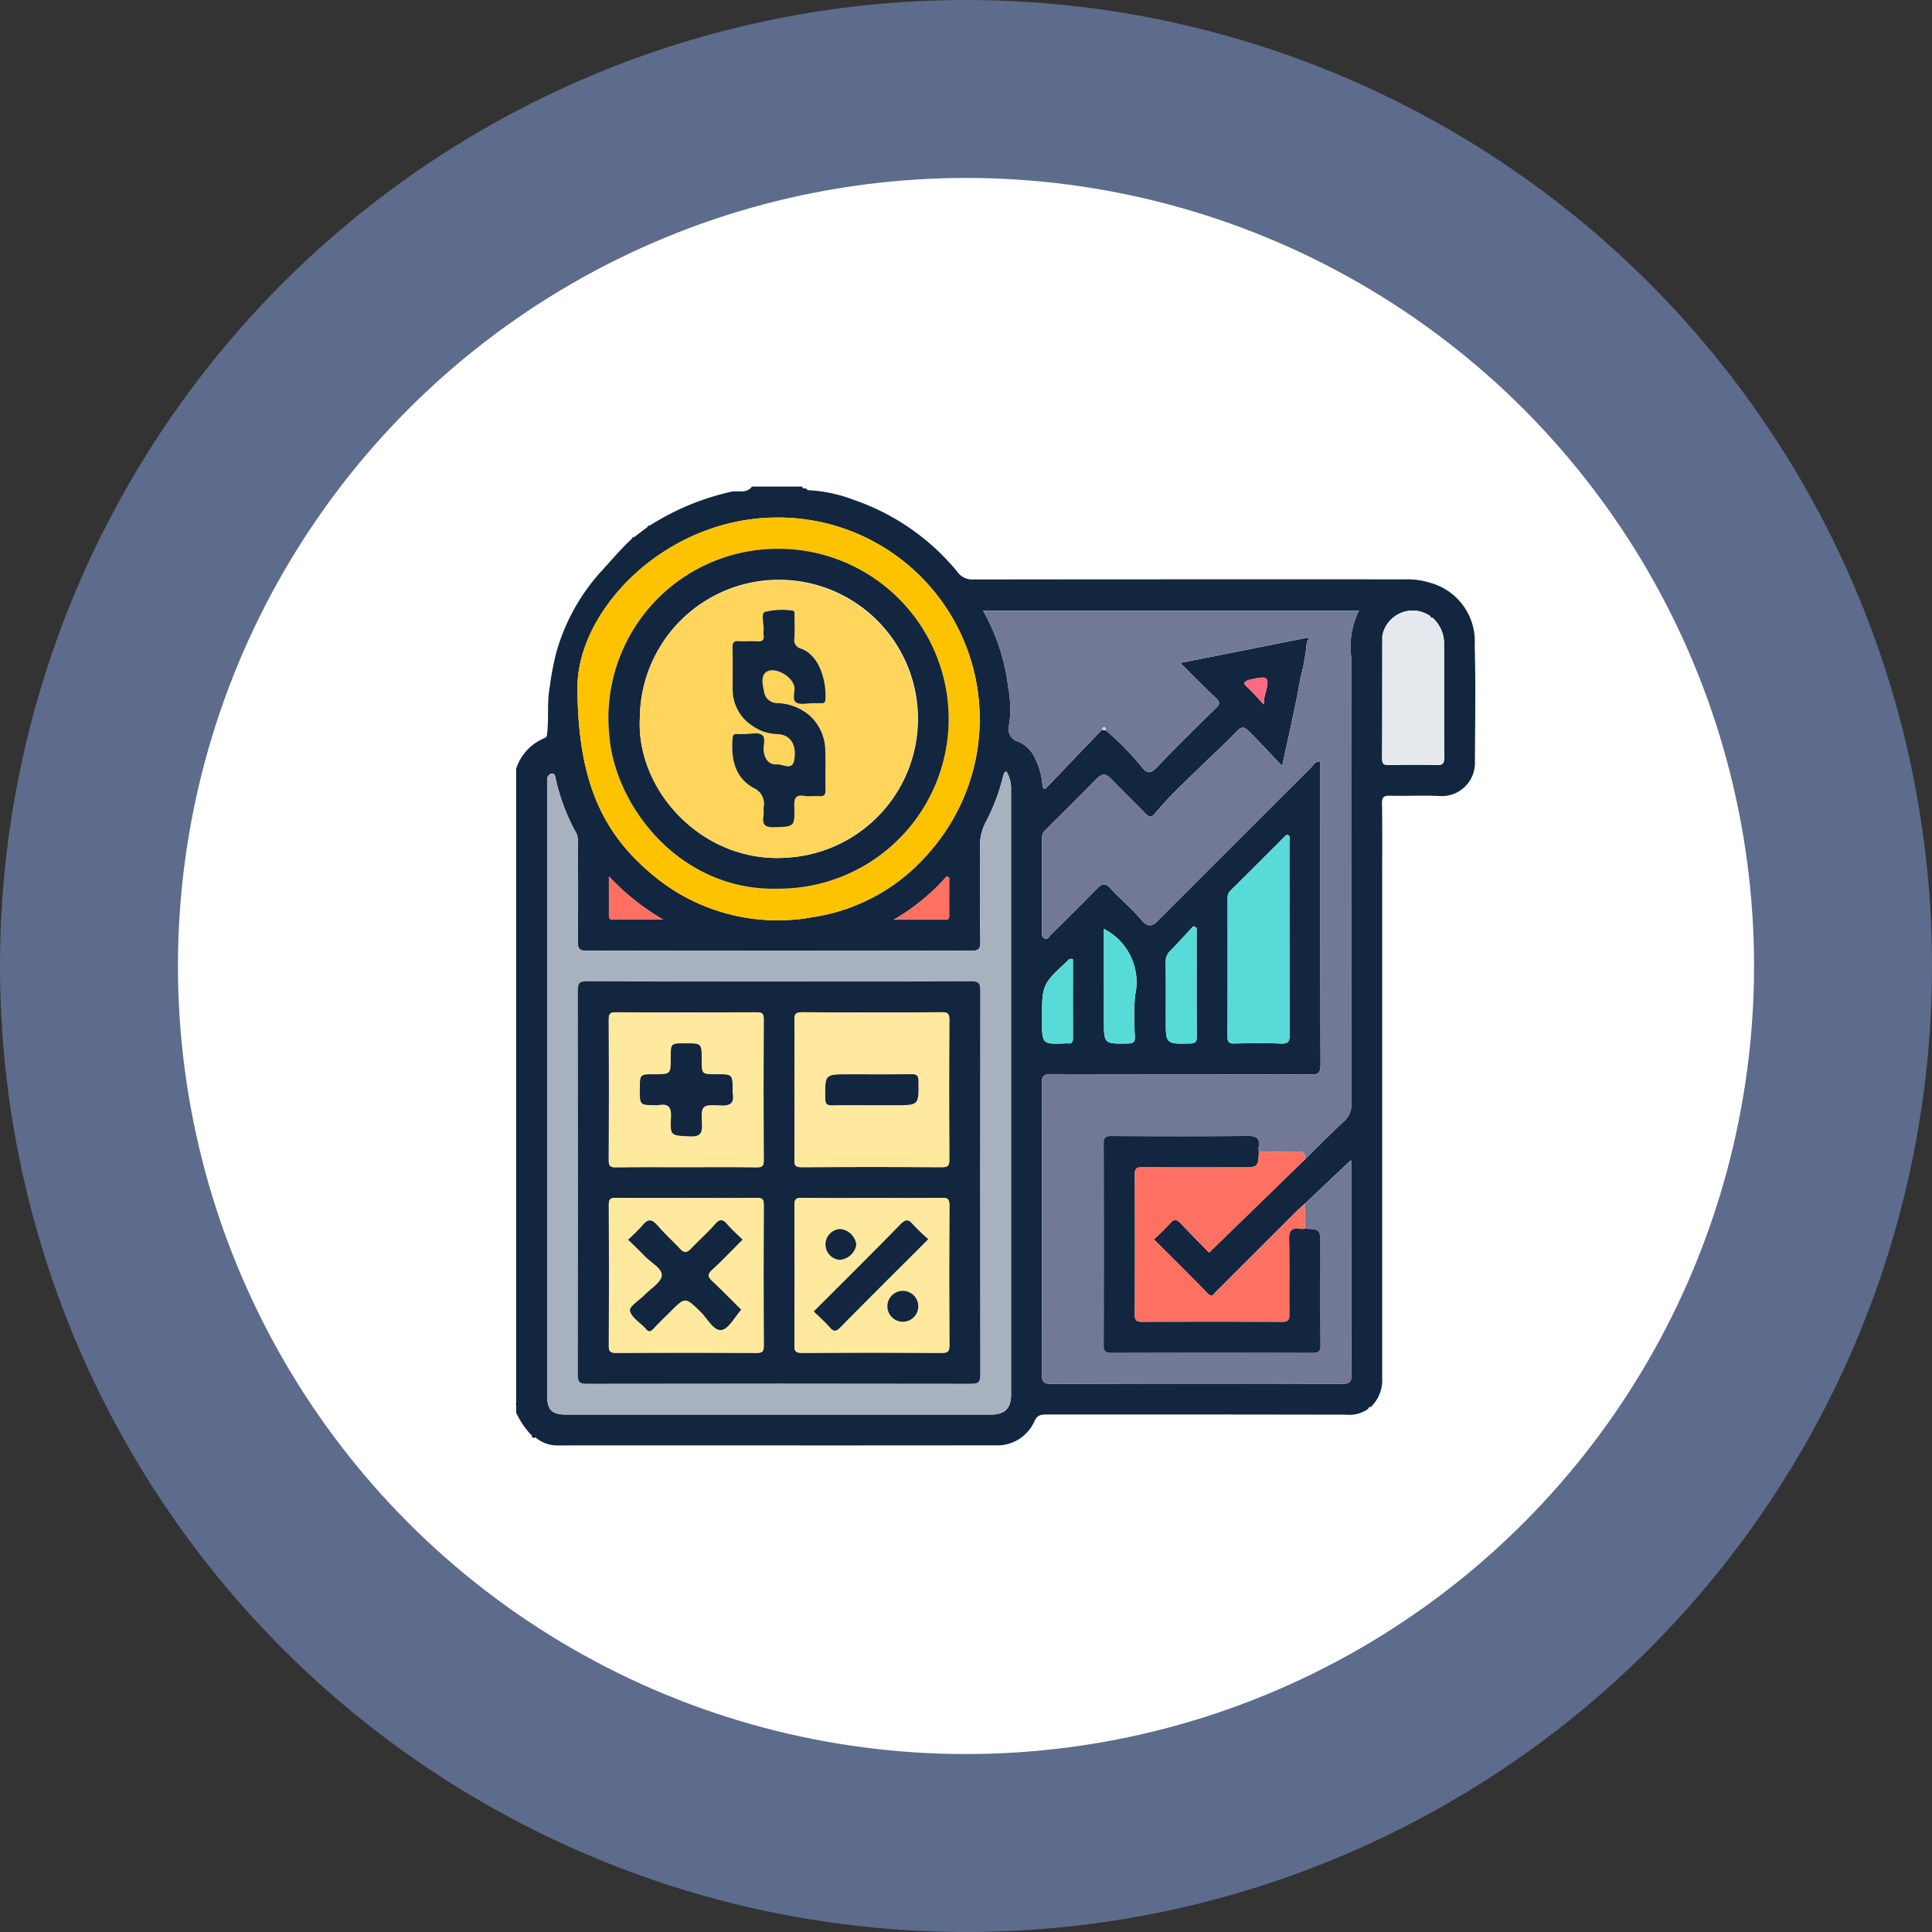 <svg xmlns="http://www.w3.org/2000/svg" xmlns:xlink="http://www.w3.org/1999/xlink" width="152" height="152" viewBox="0 0 152 152">
  <rect x="0" y="0" width="152" height="152" fill="#333333" stroke="none"/>
  <defs>
    <clipPath id="clip-path">
      <rect id="Rectángulo_357883" data-name="Rectángulo 357883" width="75.468" height="75.444" fill="none"/>
    </clipPath>
  </defs>
  <g id="Grupo_1020663" data-name="Grupo 1020663" transform="translate(7.173 7)">
    <g id="Grupo_1020472" data-name="Grupo 1020472">
      <circle id="Elipse_8460" data-name="Elipse 8460" cx="76" cy="76" r="76" transform="translate(-7.173 -7)" fill="#91b3fa" opacity="0.45"/>
      <circle id="Elipse_8461" data-name="Elipse 8461" cx="62" cy="62" r="62" transform="translate(6.827 7)" fill="#fff"/>
      <g id="Grupo_1021548" data-name="Grupo 1021548" transform="translate(33.435 31.278)">
        <g id="Grupo_1021547" data-name="Grupo 1021547" clip-path="url(#clip-path)">
          <path id="Trazado_750209" data-name="Trazado 750209" d="M0,71.949V22.208a3.869,3.869,0,0,1,2.187-2.394c.216-.077.23-.191.253-.381.143-1.2-.023-2.407.2-3.64a22.963,22.963,0,0,1,.521-2.741,15.927,15.927,0,0,1,3.4-6.233C7.4,5.908,8.2,4.95,9.11,4.1l.167-.117L10.317,3.2l.176-.118A20.08,20.08,0,0,1,16.909.412C17.45.29,18.131.59,18.557,0h3.954c.034.187.189.129.3.151.05.047.1.134.15.135a11.634,11.634,0,0,1,3.662.785,18.144,18.144,0,0,1,8.088,5.634,1.409,1.409,0,0,0,1.227.606q16.994-.019,33.988-.01a6.155,6.155,0,0,1,2.05.29,4.771,4.771,0,0,1,3.438,4.9c.09,3.064.031,6.133.018,9.2a2.6,2.6,0,0,1-2.726,2.66c-1.315-.065-2.636.008-3.953-.025-.482-.012-.639.1-.631.612.033,1.977.013,3.954.013,5.931q0,19.619,0,39.238a2.892,2.892,0,0,1-.915,2.325c-.114-.032-.147.048-.18.129a2.536,2.536,0,0,1-1.736.46Q53.528,73,41.744,73.006c-.433,0-.744.04-.95.5a3.206,3.206,0,0,1-3.148,1.926c-11.454.019-22.908,0-34.362.009a2.617,2.617,0,0,1-1.761-.632c0-.252-.125-.214-.276-.127A6.7,6.7,0,0,1,0,72.862v-.456c.2-.152.2-.3,0-.456m71.915-61.76a2.571,2.571,0,0,0-1.231-.431,2.438,2.438,0,0,0-2.536,1.988c-.011,3.213,0,6.425-.018,9.638,0,.449.147.538.558.529,1.239-.025,2.479-.036,3.718,0,.511.016.617-.148.613-.63-.022-2.934,0-5.869-.015-8.8a2.736,2.736,0,0,0-.911-2.168l-.178-.127M46.387,19.178a22.34,22.34,0,0,1,2.8,2.842c.342.467.649.677,1.185.112,1.516-1.6,3.09-3.139,4.664-4.678.33-.322.362-.5.009-.827-.933-.873-1.825-1.791-2.789-2.746L62.209,11.9q0,.142,0,.284A16.053,16.053,0,0,1,61.7,15.1c-.391,2.245-.917,4.466-1.43,6.894-.808-.854-1.527-1.63-2.265-2.387-.842-.863-.85-.855-1.676.034-.086.093-.177.181-.269.269-1.38,1.332-2.771,2.652-4.137,4-.589.581-1.14,1.2-1.682,1.83-.27.313-.44.282-.715,0-.9-.931-1.836-1.82-2.73-2.754-.412-.43-.72-.409-1.127.008-1.31,1.341-2.646,2.659-3.974,3.982a.916.916,0,0,0-.336.71c.018,2.434.011,4.867.008,7.3,0,.229-.027.484.234.577.245.087.342-.17.475-.3,1.225-1.213,2.448-2.427,3.656-3.657.356-.362.612-.443,1.007-.014.789.857,1.7,1.611,2.444,2.5.551.655.928.492,1.386-.013.085-.094.179-.179.269-.269q5.86-5.862,11.724-11.72c.18-.18.3-.473.709-.465v.743c0,7.706-.009,15.413.016,23.119,0,.643-.165.776-.787.774-6.793-.025-13.586,0-20.38-.033-.655,0-.768.184-.767.794q.033,11.369,0,22.739c0,.623.086.845.8.842q11.406-.049,22.813-.008c.567,0,.759-.1.756-.726-.028-5.425-.015-10.85-.022-16.275,0-.209.1-.448-.04-.583l-3.62,3.422c-.186.168-.379.328-.556.5q-3.223,3.218-6.444,6.437c-.165.164-.272.483-.619.125-1.388-1.431-2.81-2.829-4.25-4.27a17.18,17.18,0,0,0,1.265-1.245c.353-.423.572-.3.885.032.759.808,1.549,1.588,2.2,2.256l7.543-7.335c1.01-.992,2-2.005,3.038-2.966a1.763,1.763,0,0,0,.612-1.438q-.029-17.565-.015-35.13a6.293,6.293,0,0,1,.614-3.631H36.735a15.967,15.967,0,0,1,1.971,5.966,9.352,9.352,0,0,1,.093,2.957,1.055,1.055,0,0,0,.7,1.378A2.46,2.46,0,0,1,40.737,21.2a5.8,5.8,0,0,1,.686,2.482l.2.118,4.46-4.662.3.041m-7.812,3.236c-.186.067-.206.208-.255.359A15.791,15.791,0,0,1,37,26.3a4.022,4.022,0,0,0-.5,2.294c.017,2.408-.015,4.817.021,7.224.009.583-.158.7-.714.7q-15.132-.027-30.265,0c-.605,0-.69-.193-.685-.727.027-2.56.015-5.121.007-7.681a1.887,1.887,0,0,0-.107-.8A15.711,15.711,0,0,1,3.11,22.979c-.018-.149-.085-.462-.342-.393a.48.48,0,0,0-.332.462c0,.127,0,.254,0,.38q0,24.032,0,48.063c0,1.139.367,1.521,1.463,1.521q16.729,0,33.459,0c1.076,0,1.579-.489,1.579-1.541q0-23.88,0-47.759a2.554,2.554,0,0,0-.366-1.3M4.827,15.945c.041,7.194,1.952,11.225,5.687,14.418A15.322,15.322,0,0,0,23.333,33.88,14.972,14.972,0,0,0,32.571,28.7,15.849,15.849,0,0,0,20.737,2.44c-8.972-.092-16.02,7.346-15.91,13.505M60.778,27.438c-.143-.067-.214,0-.287.076-1.433,1.43-2.862,2.864-4.3,4.285a.844.844,0,0,0-.215.686c0,3.6.008,7.191-.009,10.786,0,.435.123.557.552.547,1.214-.028,2.432-.047,3.645.006.595.026.7-.174.693-.72-.021-5.013-.011-10.026-.017-15.039,0-.213.076-.446-.058-.627m-7.239,7.29-.262-.142c-.6.643-1.183,1.3-1.8,1.922a1.175,1.175,0,0,0-.377.925c.021,1.516.009,3.032.009,4.548,0,1.89,0,1.874,1.9,1.84.438-.008.543-.142.539-.559-.018-2.249-.009-4.5-.009-6.746V34.728m-7.3.075v7.163c0,1.9,0,1.885,1.889,1.854.419-.007.567-.106.555-.544a20.28,20.28,0,0,1,.015-3.257A4.705,4.705,0,0,0,46.239,34.8m-2.434,2.389a.334.334,0,0,0-.426.128c-2.008,1.875-2.007,1.875-2.007,4.631,0,1.945,0,1.945,1.945,1.858a.4.4,0,0,1,.076,0c.344.05.42-.122.419-.437-.011-2.065-.005-4.129-.005-6.181M34.07,30.772l-.206-.095a16.359,16.359,0,0,1-4.158,3.4c1.458,0,2.713,0,3.967,0,.211,0,.4.009.4-.3-.009-1,0-2,0-3M7.3,30.671c0,1.126,0,2.1,0,3.079,0,.213.062.326.3.325,1.288-.005,2.575,0,3.971,0a18.768,18.768,0,0,1-4.267-3.4M58.82,17.14a4.538,4.538,0,0,1,.062-.622c.448-1.578.35-1.684-1.23-1.3a.242.242,0,0,0-.073.016c-.182.12-.467.174-.127.48.444.4.833.862,1.368,1.427" transform="translate(-0.001)" fill="#12263f"/>
          <path id="Trazado_750210" data-name="Trazado 750210" d="M0,471.868c.2.152.2.3,0,.456Z" transform="translate(0 -399.919)" fill="#020201"/>
          <path id="Trazado_750211" data-name="Trazado 750211" d="M147.936,0q0,.075,0,.151c-.115-.022-.271.036-.3-.151Z" transform="translate(-125.122)" fill="#fff"/>
          <path id="Trazado_750212" data-name="Trazado 750212" d="M250.265,73.444l-4.46,4.662-.2-.118a5.8,5.8,0,0,0-.686-2.482,2.459,2.459,0,0,0-1.243-1.127,1.055,1.055,0,0,1-.7-1.378,9.341,9.341,0,0,0-.093-2.957,15.966,15.966,0,0,0-1.971-5.965H270.5a6.294,6.294,0,0,0-.614,3.631q0,17.565.015,35.13a1.763,1.763,0,0,1-.612,1.438c-1.038.961-2.029,1.974-3.038,2.967.059-.5-.179-.633-.652-.619-1,.03-1.992.008-2.988.007a1.169,1.169,0,0,1-.021-.3c.147-.767-.164-.943-.921-.933-3.546.045-7.093.03-10.64.008-.5,0-.624.132-.622.626q.027,7.9,0,15.81c0,.495.125.626.623.625q7.9-.028,15.808,0c.49,0,.632-.118.627-.62-.026-2.609-.012-5.219-.012-7.829,0-1.259,0-1.259-1.214-1.322q-.009-.978-.018-1.955l3.62-3.423c.137.136.04.375.04.583.007,5.425-.007,10.85.022,16.275,0,.622-.189.727-.756.726q-11.407-.027-22.813.008c-.711,0-.8-.219-.8-.842q.031-11.369,0-22.739c0-.611.112-.8.767-.794,6.793.028,13.586.008,20.38.033.622,0,.789-.131.787-.774-.025-7.706-.016-15.413-.016-23.119v-.743c-.407-.008-.529.285-.709.465q-5.869,5.854-11.724,11.72c-.09.09-.184.175-.269.269-.458.506-.835.668-1.386.013-.748-.889-1.655-1.642-2.444-2.5-.395-.429-.651-.349-1.007.014-1.207,1.23-2.431,2.444-3.656,3.657-.133.131-.23.388-.475.3-.261-.093-.234-.347-.234-.577,0-2.434.01-4.867-.008-7.3a.918.918,0,0,1,.336-.71c1.329-1.323,2.664-2.641,3.974-3.982.407-.416.715-.438,1.127-.008.894.934,1.834,1.823,2.73,2.754.276.287.445.318.716,0,.542-.627,1.092-1.249,1.682-1.83,1.366-1.347,2.756-2.667,4.137-4,.091-.088.182-.176.269-.269.826-.889.833-.9,1.676-.034.738.757,1.457,1.533,2.265,2.387.513-2.428,1.038-4.649,1.429-6.894a16.023,16.023,0,0,0,.513-2.924l.142-.2-.146-.081-9.954,1.984c.964.955,1.856,1.873,2.789,2.746.353.33.321.5-.009.827-1.575,1.539-3.148,3.082-4.664,4.678-.536.564-.843.355-1.185-.112a22.337,22.337,0,0,0-2.8-2.842c-.016-.11,0-.257-.163-.245-.05,0-.092.132-.137.2" transform="translate(-204.179 -54.308)" fill="#727997"/>
          <path id="Trazado_750213" data-name="Trazado 750213" d="M52.1,147a2.554,2.554,0,0,1,.366,1.3q0,23.88,0,47.759c0,1.052-.5,1.541-1.579,1.541q-16.729,0-33.459,0c-1.1,0-1.462-.383-1.463-1.521q0-24.032,0-48.063c0-.127,0-.254,0-.38a.481.481,0,0,1,.332-.462c.258-.069.325.244.342.393a15.716,15.716,0,0,0,1.645,4.332,1.885,1.885,0,0,1,.107.8c.008,2.56.02,5.121-.007,7.681-.005.534.08.728.685.727q15.132-.033,30.265,0c.556,0,.723-.116.714-.7-.037-2.408,0-4.816-.021-7.225a4.021,4.021,0,0,1,.5-2.294,15.793,15.793,0,0,0,1.324-3.53c.049-.151.069-.293.255-.359m-17.89,16.527c-5.042,0-10.084.01-15.126-.014-.572,0-.7.143-.7.708q.028,15.128,0,30.256c0,.572.142.7.707.7q15.127-.028,30.253,0c.572,0,.7-.142.7-.707q-.028-15.128,0-30.256c0-.572-.142-.707-.707-.7-5.042.024-10.084.014-15.126.014" transform="translate(-13.526 -124.583)" fill="#a8b2be"/>
          <path id="Trazado_750214" data-name="Trazado 750214" d="M31.646,29.5c-.11-6.159,6.938-13.6,15.91-13.505A15.849,15.849,0,0,1,59.389,42.256a14.972,14.972,0,0,1-9.238,5.181A15.322,15.322,0,0,1,37.333,43.92C33.6,40.726,31.687,36.7,31.646,29.5M47.431,45.2A13.359,13.359,0,0,0,60.848,31.927,13.392,13.392,0,0,0,47.18,18.454a13.311,13.311,0,0,0-13.053,14.5c.386,5.76,5.626,12.46,13.3,12.239" transform="translate(-26.82 -13.557)" fill="#fec300"/>
          <path id="Trazado_750215" data-name="Trazado 750215" d="M328.9,343.117c1,0,1.993.023,2.988-.007.473-.014.711.12.652.619L325,351.064c-.656-.668-1.446-1.448-2.2-2.256-.313-.334-.531-.454-.885-.032a17.3,17.3,0,0,1-1.265,1.245c1.44,1.44,2.861,2.839,4.25,4.269.347.357.454.039.619-.125q3.226-3.215,6.444-6.437c.177-.177.37-.336.556-.5q.008.978.017,1.955a1.185,1.185,0,0,1-.3.021c-.764-.144-.963.159-.938.923.062,1.922,0,3.847.033,5.771.008.505-.144.625-.632.622q-5.467-.03-10.934,0c-.5,0-.628-.136-.625-.629q.031-5.467,0-10.935c0-.495.128-.633.626-.628,2.607.025,5.214.012,7.821.012,1.26,0,1.26,0,1.324-1.219" transform="translate(-270.471 -290.793)" fill="#fe7062"/>
          <path id="Trazado_750216" data-name="Trazado 750216" d="M371.837,179.8c.134.181.058.414.058.628.005,5.013,0,10.026.017,15.039,0,.546-.1.746-.693.72-1.213-.053-2.43-.034-3.645-.006-.429.01-.554-.112-.552-.547.017-3.6.01-7.19.009-10.785a.844.844,0,0,1,.215-.686c1.443-1.421,2.872-2.855,4.3-4.285.072-.072.143-.143.287-.076" transform="translate(-311.06 -152.359)" fill="#57dbd8"/>
          <path id="Trazado_750217" data-name="Trazado 750217" d="M450.78,64.387a2.736,2.736,0,0,1,.911,2.168c.01,2.934-.007,5.869.015,8.8,0,.482-.1.647-.614.63-1.238-.04-2.479-.029-3.718,0-.41.008-.561-.08-.558-.53.021-3.213.007-6.425.018-9.638a2.438,2.438,0,0,1,2.536-1.988,2.571,2.571,0,0,1,1.231.431c.032.081.066.158.178.127" transform="translate(-378.688 -54.071)" fill="#e5e9ed"/>
          <path id="Trazado_750218" data-name="Trazado 750218" d="M337.549,226.965v1.787c0,2.249-.01,4.5.009,6.746,0,.417-.1.551-.539.559-1.9.035-1.9.05-1.9-1.84,0-1.516.013-3.032-.009-4.548a1.175,1.175,0,0,1,.377-.925c.62-.622,1.2-1.279,1.8-1.922l.262.142" transform="translate(-284.01 -192.238)" fill="#57dbd8"/>
          <path id="Trazado_750219" data-name="Trazado 750219" d="M303.245,228.247a4.7,4.7,0,0,1,2.458,5.215,20.274,20.274,0,0,0-.015,3.257c.012.438-.136.537-.555.544-1.889.031-1.889.044-1.889-1.854Z" transform="translate(-257.007 -193.445)" fill="#57dbd8"/>
          <path id="Trazado_750220" data-name="Trazado 750220" d="M273.758,243.75c0,2.052-.005,4.117.005,6.181,0,.314-.074.486-.418.437a.4.4,0,0,0-.076,0c-1.945.087-1.945.087-1.945-1.858,0-2.756,0-2.756,2.007-4.631a.334.334,0,0,1,.426-.128" transform="translate(-229.953 -206.559)" fill="#57dbd8"/>
          <path id="Trazado_750221" data-name="Trazado 750221" d="M199.181,201.288c0,1-.005,2,0,3,0,.308-.189.3-.4.3-1.254,0-2.508,0-3.967,0a16.362,16.362,0,0,0,4.158-3.4l.206.094" transform="translate(-165.112 -170.517)" fill="#fe7062"/>
          <path id="Trazado_750222" data-name="Trazado 750222" d="M47.871,201.149a18.768,18.768,0,0,0,4.267,3.4c-1.4,0-2.684,0-3.972,0-.236,0-.3-.112-.3-.325.005-.977,0-1.953,0-3.079" transform="translate(-40.57 -170.478)" fill="#fe7062"/>
          <path id="Trazado_750223" data-name="Trazado 750223" d="M377.27,100.689c-.535-.565-.924-1.027-1.368-1.427-.341-.306-.055-.36.127-.48a.243.243,0,0,1,.073-.016c1.58-.383,1.679-.277,1.23,1.3a4.54,4.54,0,0,0-.062.622" transform="translate(-318.451 -83.549)" fill="#ff6983"/>
          <path id="Trazado_750224" data-name="Trazado 750224" d="M302.245,124.367c.046-.072.087-.2.137-.2.159-.011.147.135.163.245l-.3-.041" transform="translate(-256.16 -105.23)" fill="#f3cdae"/>
          <path id="Trazado_750225" data-name="Trazado 750225" d="M8.44,489.566c-.115.008-.268.1-.276-.127.152-.088.28-.125.276.127" transform="translate(-6.919 -414.755)" fill="#020201"/>
          <path id="Trazado_750226" data-name="Trazado 750226" d="M407.982,78.02l.146.081-.142.2q0-.142,0-.284" transform="translate(-345.774 -66.124)"/>
          <path id="Trazado_750227" data-name="Trazado 750227" d="M471.821,66.946c-.112.031-.146-.047-.178-.127l.178.127" transform="translate(-399.728 -56.631)" fill="#020201"/>
          <path id="Trazado_750228" data-name="Trazado 750228" d="M59.74,26.19c.025-.082.058-.154.167-.117l-.167.117" transform="translate(-50.631 -22.089)" fill="#020201"/>
          <path id="Trazado_750229" data-name="Trazado 750229" d="M67.66,20.238c.032-.079.061-.162.176-.118l-.176.118" transform="translate(-57.343 -17.042)" fill="#020201"/>
          <path id="Trazado_750230" data-name="Trazado 750230" d="M439.891,475l-.18.129c.033-.08.066-.161.18-.129" transform="translate(-372.665 -402.568)" fill="#fff"/>
          <path id="Trazado_750231" data-name="Trazado 750231" d="M315.375,336.3c-.063,1.219-.063,1.219-1.324,1.219-2.607,0-5.214.013-7.821-.012-.5,0-.629.134-.626.628q.031,5.468,0,10.935c0,.493.125.632.625.629q5.467-.032,10.934,0c.488,0,.64-.117.632-.622-.03-1.923.029-3.849-.033-5.771-.025-.764.174-1.067.938-.923a1.184,1.184,0,0,0,.3-.021c1.214.063,1.214.063,1.214,1.322,0,2.61-.014,5.219.012,7.829.005.5-.137.622-.628.62q-7.9-.027-15.808,0c-.5,0-.625-.13-.623-.625q.027-7.9,0-15.81c0-.493.123-.629.622-.626,3.547.022,7.094.037,10.64-.008.757-.01,1.068.166.921.933a1.167,1.167,0,0,0,.021.3" transform="translate(-256.944 -283.972)" fill="#12263f"/>
          <path id="Trazado_750232" data-name="Trazado 750232" d="M47.659,255.307c5.042,0,10.085.01,15.126-.014.566,0,.709.132.707.7q-.029,15.128,0,30.256c0,.565-.132.709-.7.707q-15.127-.029-30.253,0c-.565,0-.708-.132-.707-.7q.029-15.128,0-30.256c0-.565.132-.711.7-.708,5.042.025,10.084.014,15.126.014m1.219,8.463c0,1.85.013,3.7-.01,5.549-.005.439.067.607.566.6q5.51-.036,11.021,0c.438,0,.607-.066.6-.566q-.037-5.511,0-11.022c0-.439-.066-.607-.566-.6q-5.51.037-11.021,0c-.537,0-.605.189-.6.647.023,1.8.009,3.6.009,5.4m-8.516,6.139c1.85,0,3.7-.013,5.548.01.432.006.545-.121.543-.547q-.024-5.549,0-11.1c0-.432-.12-.545-.547-.543q-5.548.025-11.1,0c-.432,0-.545.12-.543.547q.024,5.549,0,11.1c0,.432.12.549.547.544,1.849-.023,3.7-.01,5.548-.01M55,272.343c-1.85,0-3.7.018-5.548-.012-.474-.008-.586.12-.584.587q.03,5.511,0,11.022c0,.473.12.586.587.583q5.51-.031,11.021,0c.473,0,.586-.12.584-.587q-.031-5.511,0-11.022c0-.473-.119-.591-.587-.584-1.824.029-3.648.012-5.472.012m-14.561,0c-1.875,0-3.75.013-5.624-.01-.428-.005-.549.112-.547.544q.025,5.549,0,11.1c0,.427.112.549.543.547q5.548-.025,11.1,0c.427,0,.548-.112.546-.544q-.025-5.549,0-11.1c0-.427-.112-.553-.544-.547-1.824.023-3.648.01-5.472.01" transform="translate(-26.976 -216.366)" fill="#12263f"/>
          <path id="Trazado_750233" data-name="Trazado 750233" d="M61.036,58.851c-7.677.222-12.917-6.478-13.3-12.238a13.311,13.311,0,0,1,13.053-14.5A13.392,13.392,0,0,1,74.453,45.584,13.359,13.359,0,0,1,61.036,58.851M50.159,45.4c-.326,5.719,4.956,11.512,11.614,11.008A10.941,10.941,0,1,0,50.159,45.4" transform="translate(-40.425 -27.213)" fill="#12263f"/>
          <path id="Trazado_750234" data-name="Trazado 750234" d="M143.587,277.3c0-1.8.013-3.6-.009-5.4-.006-.458.063-.651.6-.647q5.51.04,11.021,0c.5,0,.568.165.566.6q-.025,5.511,0,11.022c0,.5-.165.568-.6.566q-5.51-.025-11.021,0c-.5,0-.572-.165-.566-.6.023-1.849.01-3.7.01-5.549m6.02,1.272h1.9c1.874,0,1.857,0,1.829-1.912-.007-.448-.151-.536-.561-.53-1.645.021-3.291.009-4.936.009-1.874,0-1.857,0-1.829,1.912.007.448.151.541.561.53,1.012-.027,2.025-.009,3.037-.009" transform="translate(-121.685 -229.895)" fill="#ffe99e"/>
          <path id="Trazado_750235" data-name="Trazado 750235" d="M53.913,283.464c-1.85,0-3.7-.013-5.548.01-.427.005-.549-.112-.547-.544q.025-5.549,0-11.1c0-.427.111-.549.543-.547q5.548.025,11.1,0c.427,0,.549.111.547.543q-.025,5.549,0,11.1c0,.427-.111.553-.543.547-1.849-.023-3.7-.01-5.548-.01m-3.652-6.144c0,1.276,0,1.276,1.24,1.276a1.3,1.3,0,0,0,.228,0c.766-.138,1.028.132.987.945-.075,1.488-.019,1.44,1.459,1.511.793.037,1.011-.187.974-.976-.069-1.475-.017-1.532,1.472-1.456.818.041,1.08-.227.942-.989a.871.871,0,0,1,0-.152c0-1.314,0-1.314-1.278-1.314-1.155,0-1.155,0-1.155-1.132,0-1.3,0-1.3-1.291-1.3-1.143,0-1.143,0-1.143,1.145,0,1.289,0,1.289-1.3,1.289-1.13,0-1.13,0-1.13,1.158" transform="translate(-40.527 -229.921)" fill="#ffe99e"/>
          <path id="Trazado_750236" data-name="Trazado 750236" d="M149.7,367.049c1.824,0,3.649.017,5.472-.012.468-.007.589.111.587.584q-.032,5.511,0,11.022c0,.467-.111.589-.584.587q-5.51-.032-11.021,0c-.467,0-.589-.111-.587-.584q.032-5.511,0-11.022c0-.467.11-.595.584-.587,1.849.03,3.7.012,5.548.012m-4.6,8.92c.432.424.872.811,1.256,1.247.3.345.485.363.828.015,2.277-2.311,4.58-4.6,6.928-6.945a15.037,15.037,0,0,1-1.2-1.154c-.367-.435-.587-.424-.993-.009-2.234,2.283-4.5,4.53-6.815,6.845m2.022-4.059a1.435,1.435,0,0,0,1.322-1.18,1.416,1.416,0,0,0-1.259-1.244,1.215,1.215,0,0,0-.062,2.423m4.876,4.868a1.215,1.215,0,1,0,.045-2.424,1.215,1.215,0,0,0-.045,2.424" transform="translate(-121.674 -311.071)" fill="#ffe99e"/>
          <path id="Trazado_750237" data-name="Trazado 750237" d="M53.988,367.062c1.824,0,3.648.014,5.472-.01.432-.006.545.12.544.547q-.024,5.549,0,11.1c0,.431-.12.545-.547.544q-5.548-.025-11.1,0c-.432,0-.545-.12-.543-.547q.024-5.549,0-11.1c0-.432.119-.549.547-.544,1.875.023,3.75.01,5.625.01m4.247,8.791c-.7-.7-1.477-1.5-2.291-2.259-.35-.327-.4-.527-.016-.882.826-.76,1.6-1.576,2.408-2.382-.433-.427-.841-.776-1.183-1.181s-.591-.489-.993-.028c-.6.686-1.289,1.291-1.918,1.952-.294.309-.518.316-.811,0-.587-.629-1.226-1.21-1.792-1.857-.407-.465-.717-.574-1.152-.039a15.107,15.107,0,0,1-1.163,1.156c.448.441.891.853,1.306,1.291.483.51,1.392.963,1.348,1.528-.041.544-.875,1.03-1.365,1.537-.405.419-1.2.908-1.14,1.227.1.517.773.92,1.2,1.371a.613.613,0,0,1,.052.055c.2.278.383.231.6-.005.415-.445.855-.865,1.285-1.3,1.218-1.218,1.206-1.206,2.419-.028.538.523,1.029,1.512,1.634,1.432.576-.076,1.037-1.016,1.565-1.594" transform="translate(-40.526 -311.085)" fill="#ffe99e"/>
          <path id="Trazado_750238" data-name="Trazado 750238" d="M63.764,58.936A10.925,10.925,0,1,1,75.379,69.945c-6.659.5-11.94-5.289-11.614-11.008m9.734,7.07a4.828,4.828,0,0,1,0,.676c-.121.7.161.88.849.857,1.587-.053,1.617-.017,1.574-1.63-.017-.63.091-.947.8-.832.37.06.76-.013,1.138.017s.53-.084.518-.5c-.03-1.038.026-2.079-.021-3.116A3.769,3.769,0,0,0,77.2,58.823a4.061,4.061,0,0,0-2.635-1.044,1.038,1.038,0,0,1-1.015-.849c-.1-.5-.279-1.172.079-1.526.609-.6,2.171.219,2.3,1.133.059.411-.214.977.154,1.2.318.191.838.048,1.268.051.228,0,.456-.006.684,0,.208.007.316-.049.333-.289.091-1.3-.4-3.479-1.943-4.015a.684.684,0,0,1-.5-.8c.038-.58.016-1.165.006-1.748,0-.179.092-.449-.238-.447a5.789,5.789,0,0,0-2.084.111c-.334.14-.062.98-.106,1.5a1.374,1.374,0,0,0,0,.3c.054.382-.07.552-.49.52-.479-.037-.964.015-1.443-.016-.4-.026-.522.1-.511.5.027,1.063,0,2.128.011,3.192a3.4,3.4,0,0,0,1.611,3.006,3.464,3.464,0,0,0,1.864.612c1.033.024,1.581.781,1.367,2.046-.147.867-.908.3-1.358.34-.621.049-.967-.421-1.047-1.048-.057-.44.213-1.045-.147-1.282-.321-.211-.882-.056-1.337-.061-.2,0-.406.012-.608,0-.264-.02-.334.091-.354.349-.123,1.587.166,3.065,1.642,3.889a1.357,1.357,0,0,1,.8,1.549" transform="translate(-54.03 -40.75)" fill="#ffd55b"/>
          <path id="Trazado_750239" data-name="Trazado 750239" d="M163.083,305.656c-1.013,0-2.026-.018-3.037.009-.41.011-.555-.082-.561-.53-.028-1.912-.045-1.912,1.829-1.912,1.645,0,3.291.013,4.936-.009.41-.005.555.082.561.53.028,1.913.045,1.912-1.829,1.912h-1.9" transform="translate(-135.161 -256.981)" fill="#12263f"/>
          <path id="Trazado_750240" data-name="Trazado 750240" d="M63.841,290.9c0-1.158,0-1.158,1.13-1.158,1.3,0,1.3,0,1.3-1.289,0-1.145,0-1.145,1.143-1.145,1.291,0,1.291,0,1.291,1.3,0,1.132,0,1.132,1.155,1.132,1.278,0,1.278,0,1.278,1.314a.869.869,0,0,0,0,.152c.137.762-.125,1.031-.942.989-1.49-.076-1.542-.019-1.472,1.456.037.789-.181,1.014-.974.976-1.477-.07-1.533-.023-1.459-1.511.041-.814-.221-1.083-.987-.945a1.3,1.3,0,0,1-.228,0c-1.24,0-1.24,0-1.24-1.276" transform="translate(-54.107 -243.502)" fill="#12263f"/>
          <path id="Trazado_750241" data-name="Trazado 750241" d="M153.6,385.824c2.312-2.315,4.582-4.562,6.815-6.845.406-.415.626-.426.993.009a15.014,15.014,0,0,0,1.2,1.154c-2.348,2.348-4.651,4.634-6.928,6.945-.343.348-.525.33-.828-.015-.384-.437-.824-.823-1.256-1.247" transform="translate(-130.182 -320.927)" fill="#12263f"/>
          <path id="Trazado_750242" data-name="Trazado 750242" d="M160.731,385.525a1.215,1.215,0,0,1,.062-2.424,1.416,1.416,0,0,1,1.259,1.244,1.435,1.435,0,0,1-1.322,1.18" transform="translate(-135.288 -324.687)" fill="#12263f"/>
          <path id="Trazado_750243" data-name="Trazado 750243" d="M192.661,417.451a1.215,1.215,0,0,1,.045-2.424,1.215,1.215,0,1,1-.045,2.424" transform="translate(-162.343 -351.745)" fill="#12263f"/>
          <path id="Trazado_750244" data-name="Trazado 750244" d="M66.61,385.6c-.528.578-.989,1.518-1.565,1.594-.605.08-1.1-.909-1.634-1.432-1.213-1.179-1.2-1.191-2.419.028-.43.43-.871.851-1.285,1.3-.221.237-.4.284-.6.005a.623.623,0,0,0-.052-.055c-.43-.451-1.1-.854-1.2-1.371-.064-.319.735-.808,1.14-1.227.491-.507,1.324-.993,1.365-1.537.043-.565-.865-1.018-1.348-1.528-.415-.438-.858-.849-1.306-1.291a15.1,15.1,0,0,0,1.163-1.156c.435-.535.745-.426,1.152.039.566.646,1.2,1.228,1.792,1.857.294.314.517.307.811,0,.629-.66,1.32-1.265,1.918-1.952.4-.461.643-.385.993.028s.75.754,1.183,1.181c-.808.805-1.582,1.622-2.408,2.382-.386.355-.333.555.016.882.814.762,1.59,1.563,2.291,2.259" transform="translate(-48.901 -320.834)" fill="#12263f"/>
          <path id="Trazado_750245" data-name="Trazado 750245" d="M113.979,79.193a1.357,1.357,0,0,0-.8-1.549c-1.476-.824-1.765-2.3-1.642-3.889.02-.258.089-.369.354-.349.2.015.405,0,.608,0,.455.005,1.017-.149,1.337.061.36.236.09.841.147,1.282.081.627.426,1.1,1.047,1.048.45-.035,1.211.527,1.358-.34.215-1.264-.333-2.022-1.367-2.046a3.464,3.464,0,0,1-1.865-.612,3.4,3.4,0,0,1-1.611-3.006c-.008-1.064.016-2.129-.011-3.192-.01-.4.116-.53.511-.5.479.031.964-.021,1.443.016.42.032.544-.137.49-.52a1.376,1.376,0,0,1,0-.3c.044-.522-.228-1.362.106-1.5a5.789,5.789,0,0,1,2.084-.111c.33,0,.235.268.238.447.01.583.032,1.167-.006,1.748a.684.684,0,0,0,.5.8c1.545.536,2.034,2.713,1.943,4.015-.017.241-.125.3-.333.289-.228-.008-.456,0-.684,0-.43,0-.95.141-1.268-.051-.368-.221-.1-.787-.154-1.2-.13-.913-1.692-1.735-2.3-1.133-.358.354-.177,1.022-.079,1.526a1.038,1.038,0,0,0,1.015.849,4.061,4.061,0,0,1,2.635,1.044,3.769,3.769,0,0,1,1.154,2.658c.047,1.037-.009,2.078.021,3.116.012.414-.129.529-.518.5s-.767.043-1.138-.017c-.712-.116-.819.2-.8.832.043,1.613.012,1.577-1.574,1.63-.687.023-.969-.16-.849-.857a4.823,4.823,0,0,0,0-.676" transform="translate(-94.51 -53.937)" fill="#12263f"/>
        </g>
      </g>
    </g>
  </g>
</svg>
